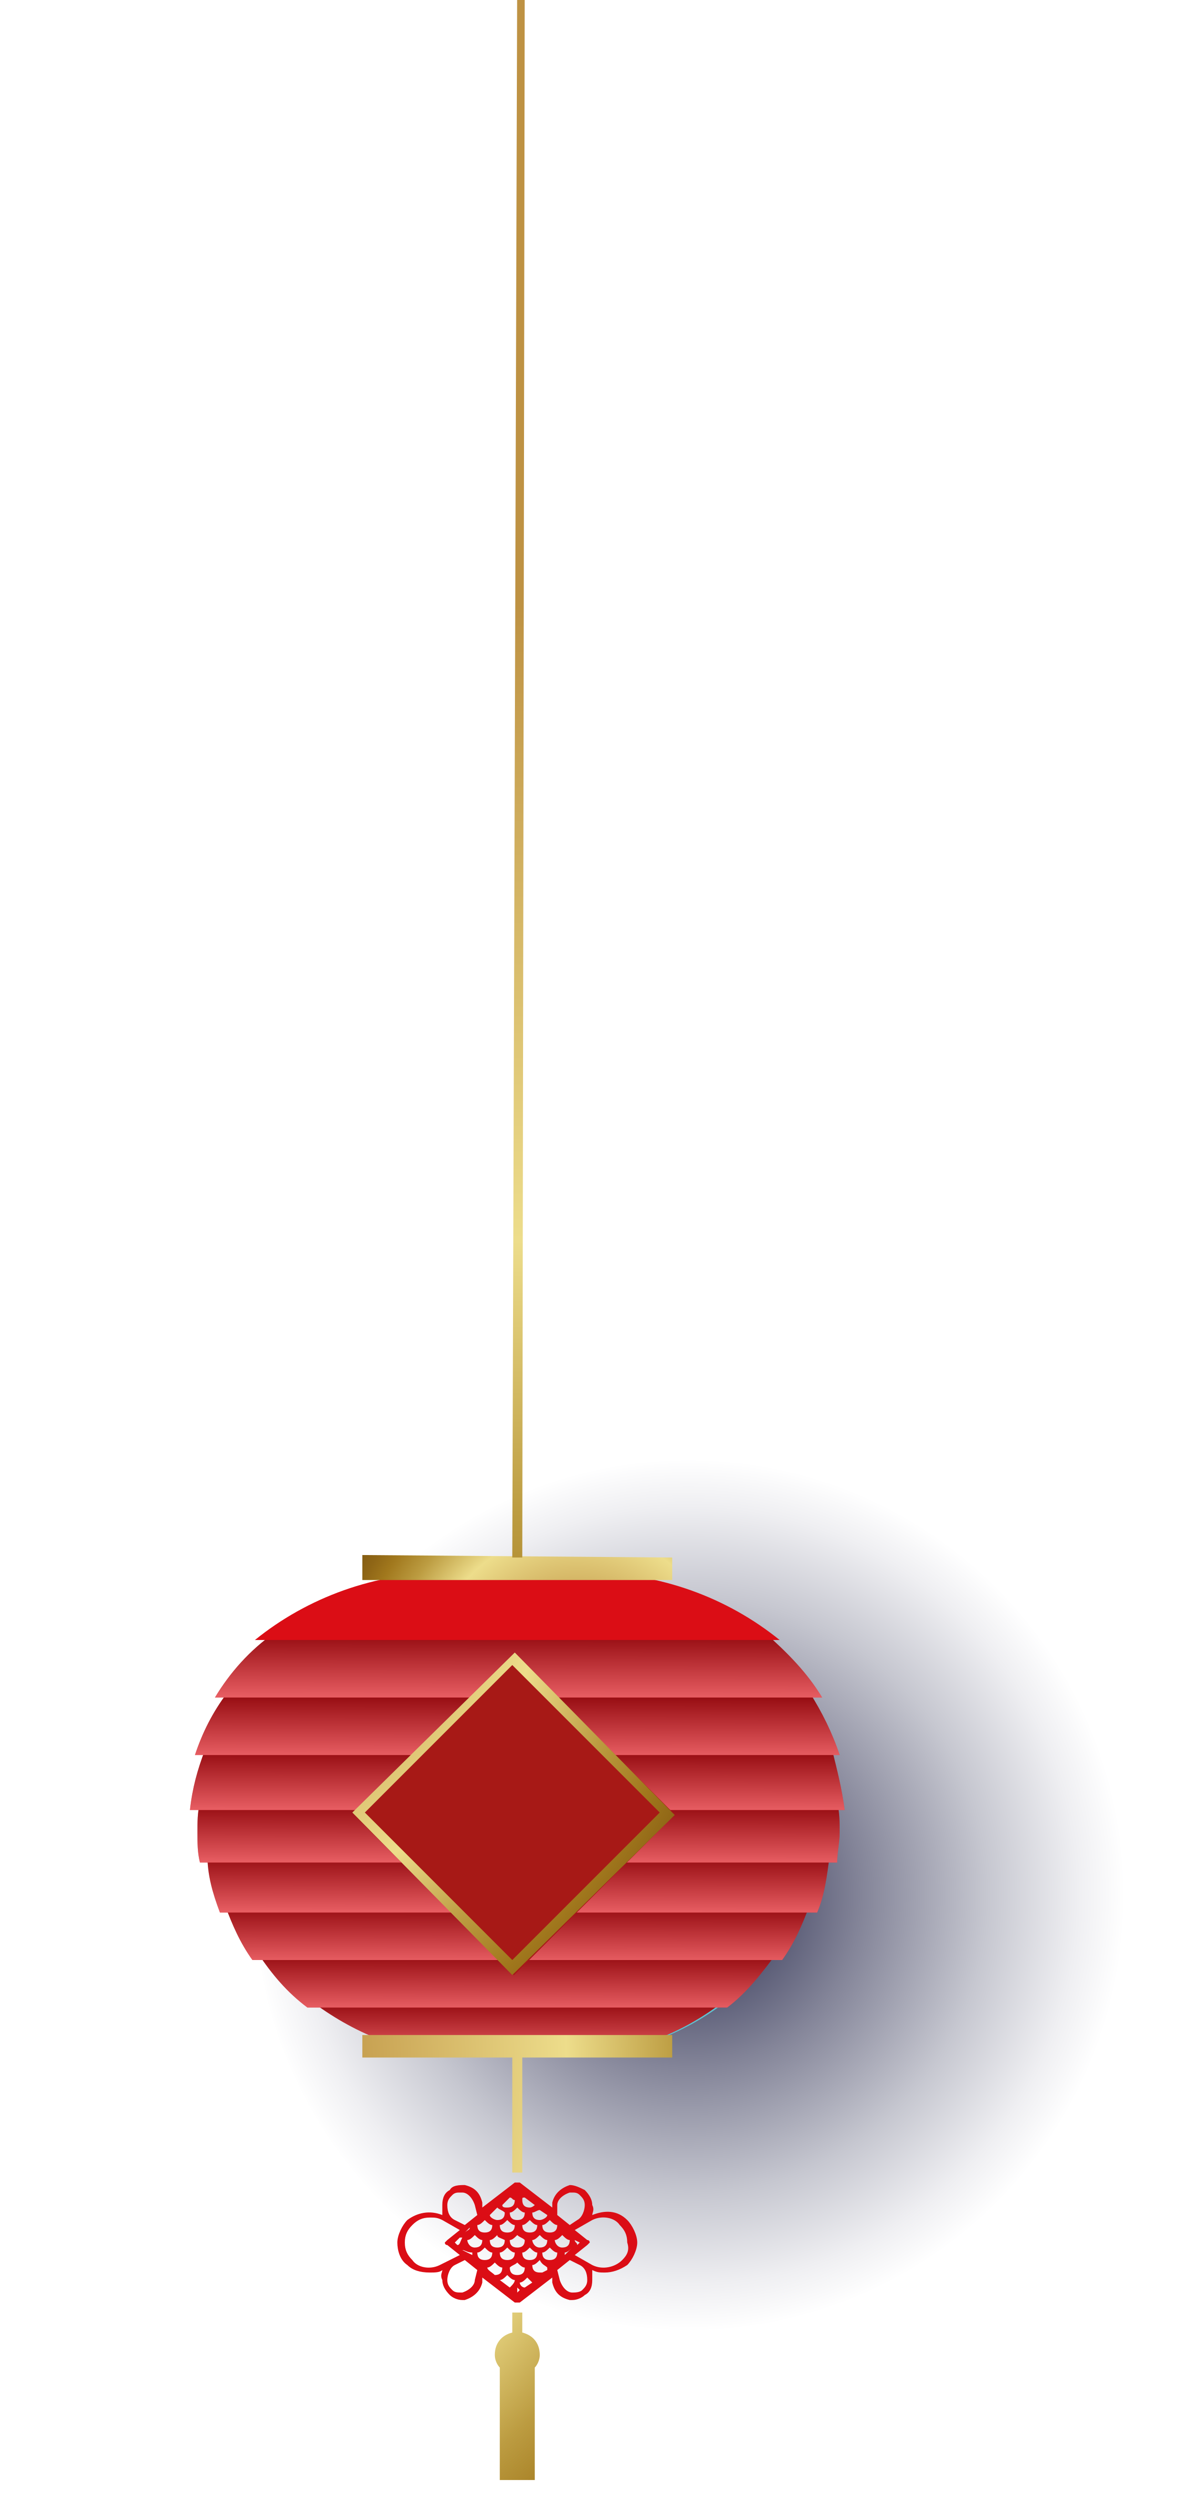 <?xml version="1.0" encoding="utf-8"?>
<!-- Generator: Adobe Illustrator 24.1.1, SVG Export Plug-In . SVG Version: 6.00 Build 0)  -->
<svg version="1.1" id="Calque_1" xmlns="http://www.w3.org/2000/svg" xmlns:xlink="http://www.w3.org/1999/xlink" x="0px" y="0px"
	 viewBox="0 0 47.7 100" style="enable-background:new 0 0 47.7 100;" xml:space="preserve">
<style type="text/css">
	.st0{filter:url(#Adobe_OpacityMaskFilter);}
	.st1{filter:url(#Adobe_OpacityMaskFilter_1_);}
	.st2{mask:url(#SVGID_1_);fill:url(#SVGID_2_);}
	.st3{fill:url(#SVGID_3_);}
	.st4{fill:#60C2D1;}
	.st5{fill:#DB0D15;}
	.st6{opacity:0.33;fill:url(#SVGID_4_);}
	.st7{opacity:0.33;fill:url(#SVGID_5_);}
	.st8{opacity:0.33;fill:url(#SVGID_6_);}
	.st9{opacity:0.33;fill:url(#SVGID_7_);}
	.st10{opacity:0.33;fill:url(#SVGID_8_);}
	.st11{opacity:0.33;fill:url(#SVGID_9_);}
	.st12{opacity:0.33;fill:url(#SVGID_10_);}
	.st13{opacity:0.33;fill:url(#SVGID_11_);}
	.st14{fill:url(#SVGID_12_);}
	.st15{fill:url(#SVGID_13_);}
	.st16{fill:url(#SVGID_14_);}
	.st17{fill:url(#SVGID_15_);}
	.st18{fill:#A71916;}
	.st19{fill:url(#SVGID_16_);}
</style>
<g>
	<g>
		<defs>
			<filter id="Adobe_OpacityMaskFilter" filterUnits="userSpaceOnUse" x="10.1" y="58.4" width="34.9" height="34.9">
				<feFlood  style="flood-color:white;flood-opacity:1" result="back"/>
				<feBlend  in="SourceGraphic" in2="back" mode="normal"/>
			</filter>
		</defs>
		<mask maskUnits="userSpaceOnUse" x="10.1" y="58.4" width="34.9" height="34.9" id="SVGID_1_">
			<g class="st0">
				<defs>
					<filter id="Adobe_OpacityMaskFilter_1_" filterUnits="userSpaceOnUse" x="10.1" y="58.4" width="34.9" height="34.9">
						<feFlood  style="flood-color:white;flood-opacity:1" result="back"/>
						<feBlend  in="SourceGraphic" in2="back" mode="normal"/>
					</filter>
				</defs>
				<mask maskUnits="userSpaceOnUse" x="10.1" y="58.4" width="34.9" height="34.9" id="SVGID_1_">
					<g class="st1">
					</g>
				</mask>
				
					<radialGradient id="SVGID_2_" cx="24.569" cy="68.416" r="17.445" gradientTransform="matrix(1 1.900000e-03 -1.900000e-03 1 3.12 7.341)" gradientUnits="userSpaceOnUse">
					<stop  offset="0" style="stop-color:#FFFFFF"/>
					<stop  offset="0.132" style="stop-color:#D7D7D7"/>
					<stop  offset="0.454" style="stop-color:#7C7C7C"/>
					<stop  offset="0.715" style="stop-color:#393939"/>
					<stop  offset="0.903" style="stop-color:#101010"/>
					<stop  offset="1" style="stop-color:#000000"/>
				</radialGradient>
				<circle class="st2" cx="27.6" cy="75.8" r="17.4"/>
			</g>
		</mask>
		
			<radialGradient id="SVGID_3_" cx="24.569" cy="68.416" r="17.445" gradientTransform="matrix(1 1.900000e-03 -1.900000e-03 1 3.12 7.341)" gradientUnits="userSpaceOnUse">
			<stop  offset="0" style="stop-color:#1E2145"/>
			<stop  offset="3.632885e-02" style="stop-color:#282B4D"/>
			<stop  offset="0.394" style="stop-color:#838498"/>
			<stop  offset="0.684" style="stop-color:#C6C7D0"/>
			<stop  offset="0.893" style="stop-color:#EFEFF2"/>
			<stop  offset="1" style="stop-color:#FFFFFF"/>
		</radialGradient>
		<circle class="st3" cx="27.6" cy="75.8" r="17.4"/>
	</g>
	<g>
		<g>
			<path class="st4" d="M32.5,71.5c-0.1-0.7-0.2-1.5-0.5-2.1c-0.3-0.8-0.6-1.5-1.1-2.1c-0.5-0.8-1.2-1.5-2-2.1
				c-1.7-1.3-3.8-2.2-6-2.2l-4.4,0c-2.3,0-4.4,0.8-6.1,2.1c-0.8,0.6-1.4,1.3-2,2.1c-0.4,0.7-0.8,1.4-1.1,2.1C9.2,70,9,70.7,8.9,71.5
				c0,0.4-0.1,0.7-0.1,1.1v0c0,0.4,0,0.7,0.1,1.1c0.1,0.7,0.2,1.5,0.5,2.1c0.3,0.8,0.6,1.5,1.1,2.1c0.5,0.8,1.2,1.5,2,2.1
				c1.7,1.3,3.8,2.2,6,2.2l4.4,0c2.3,0,4.4-0.8,6.1-2.1c0.8-0.6,1.4-1.3,2-2.1c0.4-0.7,0.8-1.4,1.1-2.1c0.2-0.7,0.4-1.4,0.5-2.1
				c0-0.4,0.1-0.7,0.1-1.1l0,0C32.6,72.2,32.6,71.8,32.5,71.5z"/>
			<path class="st5" d="M12.4,80c1.7,1.3,3.8,2.2,6,2.2l4.4,0c2.3,0,4.4-0.8,6.1-2.1L12.4,80z"/>
			
				<linearGradient id="SVGID_4_" gradientUnits="userSpaceOnUse" x1="17.719" y1="72.683" x2="17.719" y2="74.829" gradientTransform="matrix(1 1.900000e-03 -1.900000e-03 1 3.12 7.341)">
				<stop  offset="0" style="stop-color:#020203"/>
				<stop  offset="1" style="stop-color:#FFFFFF"/>
			</linearGradient>
			<path class="st6" d="M12.4,80c1.7,1.3,3.8,2.2,6,2.2l4.4,0c2.3,0,4.4-0.8,6.1-2.1L12.4,80z"/>
			<path class="st5" d="M12.3,80.3l16.8,0c0.8-0.6,1.4-1.4,2-2.2l-20.8,0C10.9,79,11.5,79.7,12.3,80.3z"/>
			
				<linearGradient id="SVGID_5_" gradientUnits="userSpaceOnUse" x1="17.719" y1="70.774" x2="17.719" y2="72.954" gradientTransform="matrix(1 1.900000e-03 -1.900000e-03 1 3.12 7.341)">
				<stop  offset="0" style="stop-color:#020203"/>
				<stop  offset="1" style="stop-color:#FFFFFF"/>
			</linearGradient>
			<path class="st7" d="M12.3,80.3l16.8,0c0.8-0.6,1.4-1.4,2-2.2l-20.8,0C10.9,79,11.5,79.7,12.3,80.3z"/>
			<path class="st5" d="M10.1,78.4l21.2,0c0.5-0.7,0.8-1.4,1.1-2.2L9,76.2C9.3,77,9.6,77.7,10.1,78.4z"/>
			
				<linearGradient id="SVGID_6_" gradientUnits="userSpaceOnUse" x1="17.718" y1="68.853" x2="17.718" y2="71.078" gradientTransform="matrix(1 1.900000e-03 -1.900000e-03 1 3.12 7.341)">
				<stop  offset="0" style="stop-color:#020203"/>
				<stop  offset="1" style="stop-color:#FFFFFF"/>
			</linearGradient>
			<path class="st8" d="M10.1,78.4l21.2,0c0.5-0.7,0.8-1.4,1.1-2.2L9,76.2C9.3,77,9.6,77.7,10.1,78.4z"/>
			<path class="st5" d="M8.8,76.5l23.9,0c0.3-0.7,0.4-1.5,0.5-2.3l-24.9,0C8.3,75,8.5,75.7,8.8,76.5z"/>
			
				<linearGradient id="SVGID_7_" gradientUnits="userSpaceOnUse" x1="17.718" y1="66.837" x2="17.718" y2="69.102" gradientTransform="matrix(1 1.900000e-03 -1.900000e-03 1 3.12 7.341)">
				<stop  offset="0" style="stop-color:#020203"/>
				<stop  offset="1" style="stop-color:#FFFFFF"/>
			</linearGradient>
			<path class="st9" d="M8.8,76.5l23.9,0c0.3-0.7,0.4-1.5,0.5-2.3l-24.9,0C8.3,75,8.5,75.7,8.8,76.5z"/>
			<path class="st5" d="M7.9,73.3L7.9,73.3c0,0.4,0,0.8,0.1,1.2l25.5,0c0-0.4,0.1-0.8,0.1-1.2l0,0c0-0.4,0-0.8-0.1-1.2l-25.5,0
				C7.9,72.5,7.9,72.9,7.9,73.3z"/>
			
				<linearGradient id="SVGID_8_" gradientUnits="userSpaceOnUse" x1="17.718" y1="64.797" x2="17.718" y2="67.119" gradientTransform="matrix(1 1.900000e-03 -1.900000e-03 1 3.12 7.341)">
				<stop  offset="0" style="stop-color:#020203"/>
				<stop  offset="1" style="stop-color:#FFFFFF"/>
			</linearGradient>
			<path class="st10" d="M7.9,73.3L7.9,73.3c0,0.4,0,0.8,0.1,1.2l25.5,0c0-0.4,0.1-0.8,0.1-1.2l0,0c0-0.4,0-0.8-0.1-1.2l-25.5,0
				C7.9,72.5,7.9,72.9,7.9,73.3z"/>
			<path class="st5" d="M7.6,72.4l26.2,0c-0.1-0.8-0.3-1.6-0.5-2.4L8.2,70C7.9,70.8,7.7,71.5,7.6,72.4z"/>
			
				<linearGradient id="SVGID_9_" gradientUnits="userSpaceOnUse" x1="17.718" y1="62.645" x2="17.718" y2="65.023" gradientTransform="matrix(1 1.900000e-03 -1.900000e-03 1 3.12 7.341)">
				<stop  offset="0" style="stop-color:#020203"/>
				<stop  offset="1" style="stop-color:#FFFFFF"/>
			</linearGradient>
			<path class="st11" d="M7.6,72.4l26.2,0c-0.1-0.8-0.3-1.6-0.5-2.4L8.2,70C7.9,70.8,7.7,71.5,7.6,72.4z"/>
			<path class="st5" d="M7.8,70.2l25.8,0c-0.3-0.9-0.7-1.7-1.2-2.5l-23.3,0C8.5,68.5,8.1,69.3,7.8,70.2z"/>
			
				<linearGradient id="SVGID_10_" gradientUnits="userSpaceOnUse" x1="17.718" y1="60.409" x2="17.718" y2="62.858" gradientTransform="matrix(1 1.900000e-03 -1.900000e-03 1 3.12 7.341)">
				<stop  offset="0" style="stop-color:#020203"/>
				<stop  offset="1" style="stop-color:#FFFFFF"/>
			</linearGradient>
			<path class="st12" d="M7.8,70.2l25.8,0c-0.3-0.9-0.7-1.7-1.2-2.5l-23.3,0C8.5,68.5,8.1,69.3,7.8,70.2z"/>
			<path class="st5" d="M8.6,67.9l24.3,0c-0.6-1-1.4-1.8-2.3-2.6l-19.6,0C10,66,9.2,66.9,8.6,67.9z"/>
			
				<linearGradient id="SVGID_11_" gradientUnits="userSpaceOnUse" x1="17.718" y1="57.961" x2="17.718" y2="60.513" gradientTransform="matrix(1 1.900000e-03 -1.900000e-03 1 3.12 7.341)">
				<stop  offset="0" style="stop-color:#020203"/>
				<stop  offset="1" style="stop-color:#FFFFFF"/>
			</linearGradient>
			<path class="st13" d="M8.6,67.9l24.3,0c-0.6-1-1.4-1.8-2.3-2.6l-19.6,0C10,66,9.2,66.9,8.6,67.9z"/>
			<path class="st5" d="M31.2,65.6c-2.1-1.7-4.8-2.7-7.7-2.7l-5.6,0c-2.9,0-5.6,1-7.7,2.7L31.2,65.6z"/>
		</g>
		
			<radialGradient id="SVGID_12_" cx="20.064" cy="59.768" r="17.264" gradientTransform="matrix(1 1.900000e-03 -1.900000e-03 1 3.12 7.341)" gradientUnits="userSpaceOnUse">
			<stop  offset="0.121" style="stop-color:#BE9243"/>
			<stop  offset="0.343" style="stop-color:#EDDD8B"/>
			<stop  offset="0.438" style="stop-color:#BC9C41"/>
			<stop  offset="0.504" style="stop-color:#A1781D"/>
			<stop  offset="0.543" style="stop-color:#8F6616"/>
			<stop  offset="0.57" style="stop-color:#865E13"/>
			<stop  offset="0.828" style="stop-color:#9A7127"/>
			<stop  offset="1" style="stop-color:#A37B31"/>
		</radialGradient>
		<polygon class="st14" points="26.9,63.2 14.5,63.2 14.5,62.2 26.9,62.3 		"/>
		<g>
			
				<radialGradient id="SVGID_13_" cx="3.862" cy="75.137" r="46.194" gradientTransform="matrix(1 1.900000e-03 -1.900000e-03 1 3.12 7.341)" gradientUnits="userSpaceOnUse">
				<stop  offset="0.121" style="stop-color:#BE9243"/>
				<stop  offset="0.343" style="stop-color:#EDDD8B"/>
				<stop  offset="0.438" style="stop-color:#BC9C41"/>
				<stop  offset="0.504" style="stop-color:#A1781D"/>
				<stop  offset="0.543" style="stop-color:#8F6616"/>
				<stop  offset="0.57" style="stop-color:#865E13"/>
				<stop  offset="0.828" style="stop-color:#9A7127"/>
				<stop  offset="1" style="stop-color:#A37B31"/>
			</radialGradient>
			<path class="st15" d="M20.9,93.3l0-0.8l-0.4,0l0,0.8c-0.4,0.1-0.7,0.4-0.7,0.9c0,0.2,0.1,0.4,0.2,0.5l0,4.5l1.4,0l0-4.5
				c0.1-0.1,0.2-0.3,0.2-0.5C21.6,93.7,21.3,93.4,20.9,93.3z"/>
			
				<radialGradient id="SVGID_14_" cx="3.862" cy="75.137" r="46.193" gradientTransform="matrix(1 1.900000e-03 -1.900000e-03 1 3.12 7.341)" gradientUnits="userSpaceOnUse">
				<stop  offset="0.121" style="stop-color:#BE9243"/>
				<stop  offset="0.343" style="stop-color:#EDDD8B"/>
				<stop  offset="0.438" style="stop-color:#BC9C41"/>
				<stop  offset="0.504" style="stop-color:#A1781D"/>
				<stop  offset="0.543" style="stop-color:#8F6616"/>
				<stop  offset="0.57" style="stop-color:#865E13"/>
				<stop  offset="0.828" style="stop-color:#9A7127"/>
				<stop  offset="1" style="stop-color:#A37B31"/>
			</radialGradient>
			<polygon class="st16" points="14.5,81.4 14.5,82.3 20.5,82.3 20.5,86.9 20.9,86.9 20.9,82.3 26.9,82.3 26.9,81.4 			"/>
		</g>
		
			<radialGradient id="SVGID_15_" cx="17.874" cy="2.972" r="114.487" gradientTransform="matrix(1 1.900000e-03 -1.900000e-03 1 3.12 7.341)" gradientUnits="userSpaceOnUse">
			<stop  offset="0.121" style="stop-color:#BE9243"/>
			<stop  offset="0.343" style="stop-color:#EDDD8B"/>
			<stop  offset="0.438" style="stop-color:#BC9C41"/>
			<stop  offset="0.504" style="stop-color:#A1781D"/>
			<stop  offset="0.543" style="stop-color:#8F6616"/>
			<stop  offset="0.57" style="stop-color:#865E13"/>
			<stop  offset="0.828" style="stop-color:#9A7127"/>
			<stop  offset="1" style="stop-color:#A37B31"/>
		</radialGradient>
		<polygon class="st17" points="20.7,-1.9 20.5,62.3 20.9,62.3 21,-1.9 		"/>
		<path class="st5" d="M25.1,88.8c-0.4-0.4-0.9-0.4-1.4-0.2c0-0.1,0.1-0.2,0-0.4c0-0.2-0.1-0.4-0.3-0.6c-0.2-0.1-0.4-0.2-0.6-0.2
			c-0.3,0.1-0.6,0.3-0.7,0.7l0,0.2l-1.3-1c0,0-0.1,0-0.2,0l-1.3,1l0-0.2c-0.1-0.4-0.3-0.6-0.7-0.7c-0.2,0-0.5,0-0.6,0.2
			c-0.2,0.1-0.3,0.3-0.3,0.6c0,0.1,0,0.2,0,0.4c-0.5-0.2-1-0.1-1.4,0.2c-0.2,0.2-0.4,0.6-0.4,0.9c0,0.3,0.1,0.7,0.4,0.9
			c0.2,0.2,0.5,0.3,0.9,0.3c0.2,0,0.4,0,0.5-0.1c0,0.1-0.1,0.2,0,0.4c0,0.2,0.1,0.4,0.3,0.6c0.1,0.1,0.3,0.2,0.5,0.2
			c0,0,0.1,0,0.1,0c0.3-0.1,0.6-0.3,0.7-0.7l0-0.2l1.3,1c0,0,0.1,0,0.1,0c0,0,0.1,0,0.1,0l1.3-1l0,0.2c0.1,0.4,0.3,0.6,0.7,0.7
			c0,0,0.1,0,0.1,0c0.2,0,0.4-0.1,0.5-0.2h0c0.2-0.1,0.3-0.3,0.3-0.6c0-0.1,0-0.2,0-0.4c0.2,0.1,0.3,0.1,0.5,0.1
			c0.3,0,0.6-0.1,0.9-0.3c0.2-0.2,0.4-0.6,0.4-0.9C25.5,89.4,25.3,89,25.1,88.8z M22.3,88.2c0-0.2,0.2-0.4,0.5-0.5c0,0,0.1,0,0.1,0
			c0.1,0,0.2,0,0.3,0.1c0.1,0.1,0.2,0.2,0.2,0.4c0,0.2-0.1,0.5-0.3,0.6L22.8,89l-0.5-0.4L22.3,88.2z M22,90.4
			c-0.2,0-0.3-0.1-0.3-0.3c0,0,0,0,0,0c0.1,0,0.2-0.1,0.3-0.2c0.1,0.1,0.2,0.2,0.3,0.2c0,0,0,0,0,0C22.3,90.3,22.2,90.4,22,90.4z
			 M21,89.6C21,89.6,21,89.6,21,89.6c0,0.2-0.1,0.3-0.3,0.3c-0.2,0-0.3-0.1-0.3-0.3c0,0,0,0,0,0c0.1,0,0.2-0.1,0.3-0.2
			C20.8,89.5,20.9,89.5,21,89.6z M20.9,89c0.1,0,0.2-0.1,0.3-0.2c0.1,0.1,0.2,0.2,0.3,0.2c0,0,0,0,0,0c0,0.2-0.1,0.3-0.3,0.3
			C21,89.3,20.9,89.2,20.9,89C20.9,89,20.9,89,20.9,89z M20.6,89c0,0.2-0.1,0.3-0.3,0.3c-0.2,0-0.3-0.1-0.3-0.3c0,0,0,0,0,0
			c0.1,0,0.2-0.1,0.3-0.2C20.4,88.9,20.5,89,20.6,89C20.6,89,20.6,89,20.6,89z M20.2,89.6C20.2,89.6,20.2,89.6,20.2,89.6
			c0,0.2-0.1,0.3-0.3,0.3c-0.2,0-0.3-0.1-0.3-0.3c0,0,0,0,0,0c0.1,0,0.2-0.1,0.3-0.2C19.9,89.5,20,89.5,20.2,89.6z M20.3,89.9
			c0.1,0.1,0.2,0.2,0.3,0.2c0,0,0,0,0,0c0,0.2-0.1,0.3-0.3,0.3c-0.2,0-0.3-0.1-0.3-0.3c0,0,0,0,0,0C20.1,90.1,20.2,90,20.3,89.9z
			 M20.7,90.5c0.1,0.1,0.2,0.2,0.3,0.2c0,0,0,0,0,0c0,0.2-0.1,0.3-0.3,0.3c-0.2,0-0.3-0.1-0.3-0.3c0,0,0,0,0,0
			C20.5,90.6,20.6,90.6,20.7,90.5z M20.9,90.1C20.9,90.1,20.9,90.1,20.9,90.1c0.1,0,0.2-0.1,0.3-0.2c0.1,0.1,0.2,0.2,0.3,0.2
			c0,0,0,0,0,0c0,0.2-0.1,0.3-0.3,0.3C21,90.4,20.9,90.3,20.9,90.1z M21.3,89.6C21.3,89.6,21.3,89.6,21.3,89.6
			c0.1,0,0.2-0.1,0.3-0.2c0.1,0.1,0.2,0.2,0.3,0.2c0,0,0,0,0,0c0,0.2-0.1,0.3-0.3,0.3C21.4,89.9,21.3,89.7,21.3,89.6z M22.3,89
			C22.3,89,22.3,89,22.3,89c0,0.2-0.1,0.3-0.3,0.3c-0.2,0-0.3-0.1-0.3-0.3c0,0,0,0,0,0c0.1,0,0.2-0.1,0.3-0.2
			C22.1,88.9,22.2,89,22.3,89z M22.2,89.6C22.2,89.6,22.2,89.6,22.2,89.6c0.1,0,0.2-0.1,0.3-0.2c0.1,0.1,0.2,0.2,0.3,0.2
			c0,0,0,0,0,0c0,0.2-0.1,0.3-0.3,0.3C22.3,89.9,22.2,89.7,22.2,89.6z M22.9,89.9C22.9,89.9,22.9,90,22.9,89.9l-0.3,0.3
			c0,0,0,0,0-0.1c0,0,0,0,0,0C22.7,90.1,22.8,90,22.9,89.9z M21.9,88.6c0,0.1-0.2,0.2-0.3,0.2c-0.2,0-0.3-0.1-0.3-0.3c0,0,0,0,0,0
			c0.1,0,0.2-0.1,0.3-0.1L21.9,88.6z M21,87.9l0.4,0.3c0,0-0.1,0.1-0.2,0.1c-0.2,0-0.3-0.1-0.3-0.3c0,0,0,0,0,0
			C20.9,87.9,20.9,87.9,21,87.9z M20.7,87.7L20.7,87.7C20.7,87.7,20.7,87.7,20.7,87.7L20.7,87.7z M20.7,88.3
			c0.1,0.1,0.2,0.2,0.3,0.2c0,0,0,0,0,0c0,0.2-0.1,0.3-0.3,0.3s-0.3-0.1-0.3-0.3c0,0,0,0,0,0C20.5,88.5,20.6,88.4,20.7,88.3z
			 M20.4,87.9c0.1,0,0.1,0.1,0.2,0.1c0,0,0,0,0,0c0,0.2-0.1,0.3-0.3,0.3c-0.1,0-0.2,0-0.2-0.1L20.4,87.9z M19.9,88.3
			c0.1,0.1,0.2,0.1,0.3,0.2c0,0,0,0,0,0c0,0.2-0.1,0.3-0.3,0.3c-0.1,0-0.3-0.1-0.3-0.2L19.9,88.3z M19.7,89C19.7,89,19.7,89,19.7,89
			c0,0.2-0.1,0.3-0.3,0.3c-0.2,0-0.3-0.1-0.3-0.3c0,0,0,0,0,0c0.1,0,0.2-0.1,0.3-0.2C19.5,88.9,19.6,89,19.7,89z M18.8,89.1
			c0,0.1-0.1,0.1-0.2,0.2L18.8,89.1z M18.3,89.8l-0.1-0.1l0.2-0.2c0,0,0.1,0,0.1,0c0,0,0,0,0,0C18.4,89.7,18.4,89.8,18.3,89.8z
			 M18.5,90C18.5,90,18.5,90,18.5,90c0.1,0,0.2,0.1,0.4,0.1c0,0,0,0,0,0c0,0,0,0.1,0,0.1L18.5,90z M18.7,89.6
			C18.7,89.6,18.7,89.6,18.7,89.6c0.1,0,0.2-0.1,0.3-0.2c0.1,0.1,0.2,0.2,0.3,0.2c0,0,0,0,0,0c0,0.2-0.1,0.3-0.3,0.3
			C18.8,89.9,18.7,89.7,18.7,89.6z M17.9,88.2c0-0.2,0.1-0.3,0.2-0.4c0.1-0.1,0.2-0.1,0.3-0.1c0,0,0.1,0,0.1,0
			c0.2,0,0.4,0.2,0.5,0.5l0.1,0.4L18.6,89l-0.4-0.2C18,88.7,17.9,88.5,17.9,88.2z M17.6,90.6c-0.4,0.2-0.9,0.1-1.1-0.2
			c-0.2-0.2-0.3-0.4-0.3-0.7c0-0.3,0.1-0.5,0.3-0.7c0.2-0.2,0.4-0.3,0.7-0.3c0.2,0,0.3,0,0.5,0.1l0.7,0.4l-0.5,0.4
			c0,0-0.1,0.1-0.1,0.1c0,0,0,0.1,0.1,0.1l0.5,0.4L17.6,90.6z M19,91.2c0,0.2-0.2,0.4-0.5,0.5c-0.2,0-0.3,0-0.4-0.1
			c-0.1-0.1-0.2-0.2-0.2-0.4c0-0.2,0.1-0.5,0.3-0.6l0.4-0.2l0.5,0.4L19,91.2z M19.1,90.1C19.1,90.1,19.1,90.1,19.1,90.1
			c0.1,0,0.2-0.1,0.3-0.2c0.1,0.1,0.2,0.2,0.3,0.2c0,0,0,0,0,0c0,0.2-0.1,0.3-0.3,0.3C19.2,90.4,19.1,90.3,19.1,90.1z M19.5,90.7
			C19.5,90.7,19.5,90.7,19.5,90.7c0.1,0,0.2-0.1,0.3-0.2c0.1,0.1,0.2,0.2,0.3,0.2c0,0,0,0,0,0c0,0.2-0.1,0.3-0.3,0.3
			C19.7,90.9,19.5,90.8,19.5,90.7z M20.6,91.2c0,0.1-0.1,0.2-0.2,0.3L20,91.2c0.1,0,0.2-0.1,0.3-0.2C20.4,91.1,20.5,91.2,20.6,91.2
			C20.6,91.2,20.6,91.2,20.6,91.2z M20.7,91.7L20.7,91.7c0-0.1,0-0.1,0-0.2c0,0,0.1,0.1,0.1,0.1L20.7,91.7z M21,91.5
			c-0.1,0-0.2-0.1-0.2-0.2c0,0,0,0,0,0c0.1,0,0.2-0.1,0.3-0.2c0.1,0.1,0.1,0.1,0.2,0.2L21,91.5z M21.9,90.7c0,0,0,0.1,0,0.1
			l-0.2,0.1c0,0-0.1,0-0.1,0c-0.2,0-0.3-0.1-0.3-0.3c0,0,0,0,0,0c0.1,0,0.2-0.1,0.3-0.2C21.7,90.6,21.8,90.6,21.9,90.7
			C21.9,90.7,21.9,90.7,21.9,90.7z M23.5,91.2c0,0.2-0.1,0.3-0.2,0.4c-0.1,0.1-0.3,0.1-0.4,0.1c-0.2,0-0.4-0.2-0.5-0.5l-0.1-0.4
			l0.5-0.4l0.4,0.2C23.4,90.7,23.5,90.9,23.5,91.2z M24.9,90.4c-0.3,0.3-0.8,0.4-1.2,0.2L23,90.2l0.5-0.4c0,0,0.1-0.1,0.1-0.1
			c0,0,0-0.1-0.1-0.1L23,89.2l0.7-0.4c0.4-0.2,0.9-0.1,1.1,0.2c0.2,0.2,0.3,0.4,0.3,0.7v0C25.2,90,25.1,90.2,24.9,90.4z M23,89.6
			C23,89.6,23.1,89.6,23,89.6l0.2,0.1l-0.1,0.1C23.1,89.7,23,89.7,23,89.6C23,89.6,23,89.6,23,89.6z"/>
	</g>
	<rect x="16" y="68" transform="matrix(0.706 0.708 -0.708 0.706 57.431 6.805)" class="st18" width="9.1" height="9.1"/>
	<g>
		
			<radialGradient id="SVGID_16_" cx="5.275" cy="55.761" r="38.773" gradientTransform="matrix(1 1.900000e-03 -1.900000e-03 1 3.12 7.341)" gradientUnits="userSpaceOnUse">
			<stop  offset="0.121" style="stop-color:#BE9243"/>
			<stop  offset="0.343" style="stop-color:#EDDD8B"/>
			<stop  offset="0.438" style="stop-color:#BC9C41"/>
			<stop  offset="0.504" style="stop-color:#A1781D"/>
			<stop  offset="0.543" style="stop-color:#8F6616"/>
			<stop  offset="0.57" style="stop-color:#865E13"/>
			<stop  offset="0.828" style="stop-color:#9A7127"/>
			<stop  offset="1" style="stop-color:#A37B31"/>
		</radialGradient>
		<path class="st19" d="M20.5,79l-6.4-6.5l6.5-6.4l6.4,6.5L20.5,79z M14.6,72.5l5.9,5.9l5.9-5.9l-5.9-5.9L14.6,72.5z"/>
	</g>
</g>
</svg>
